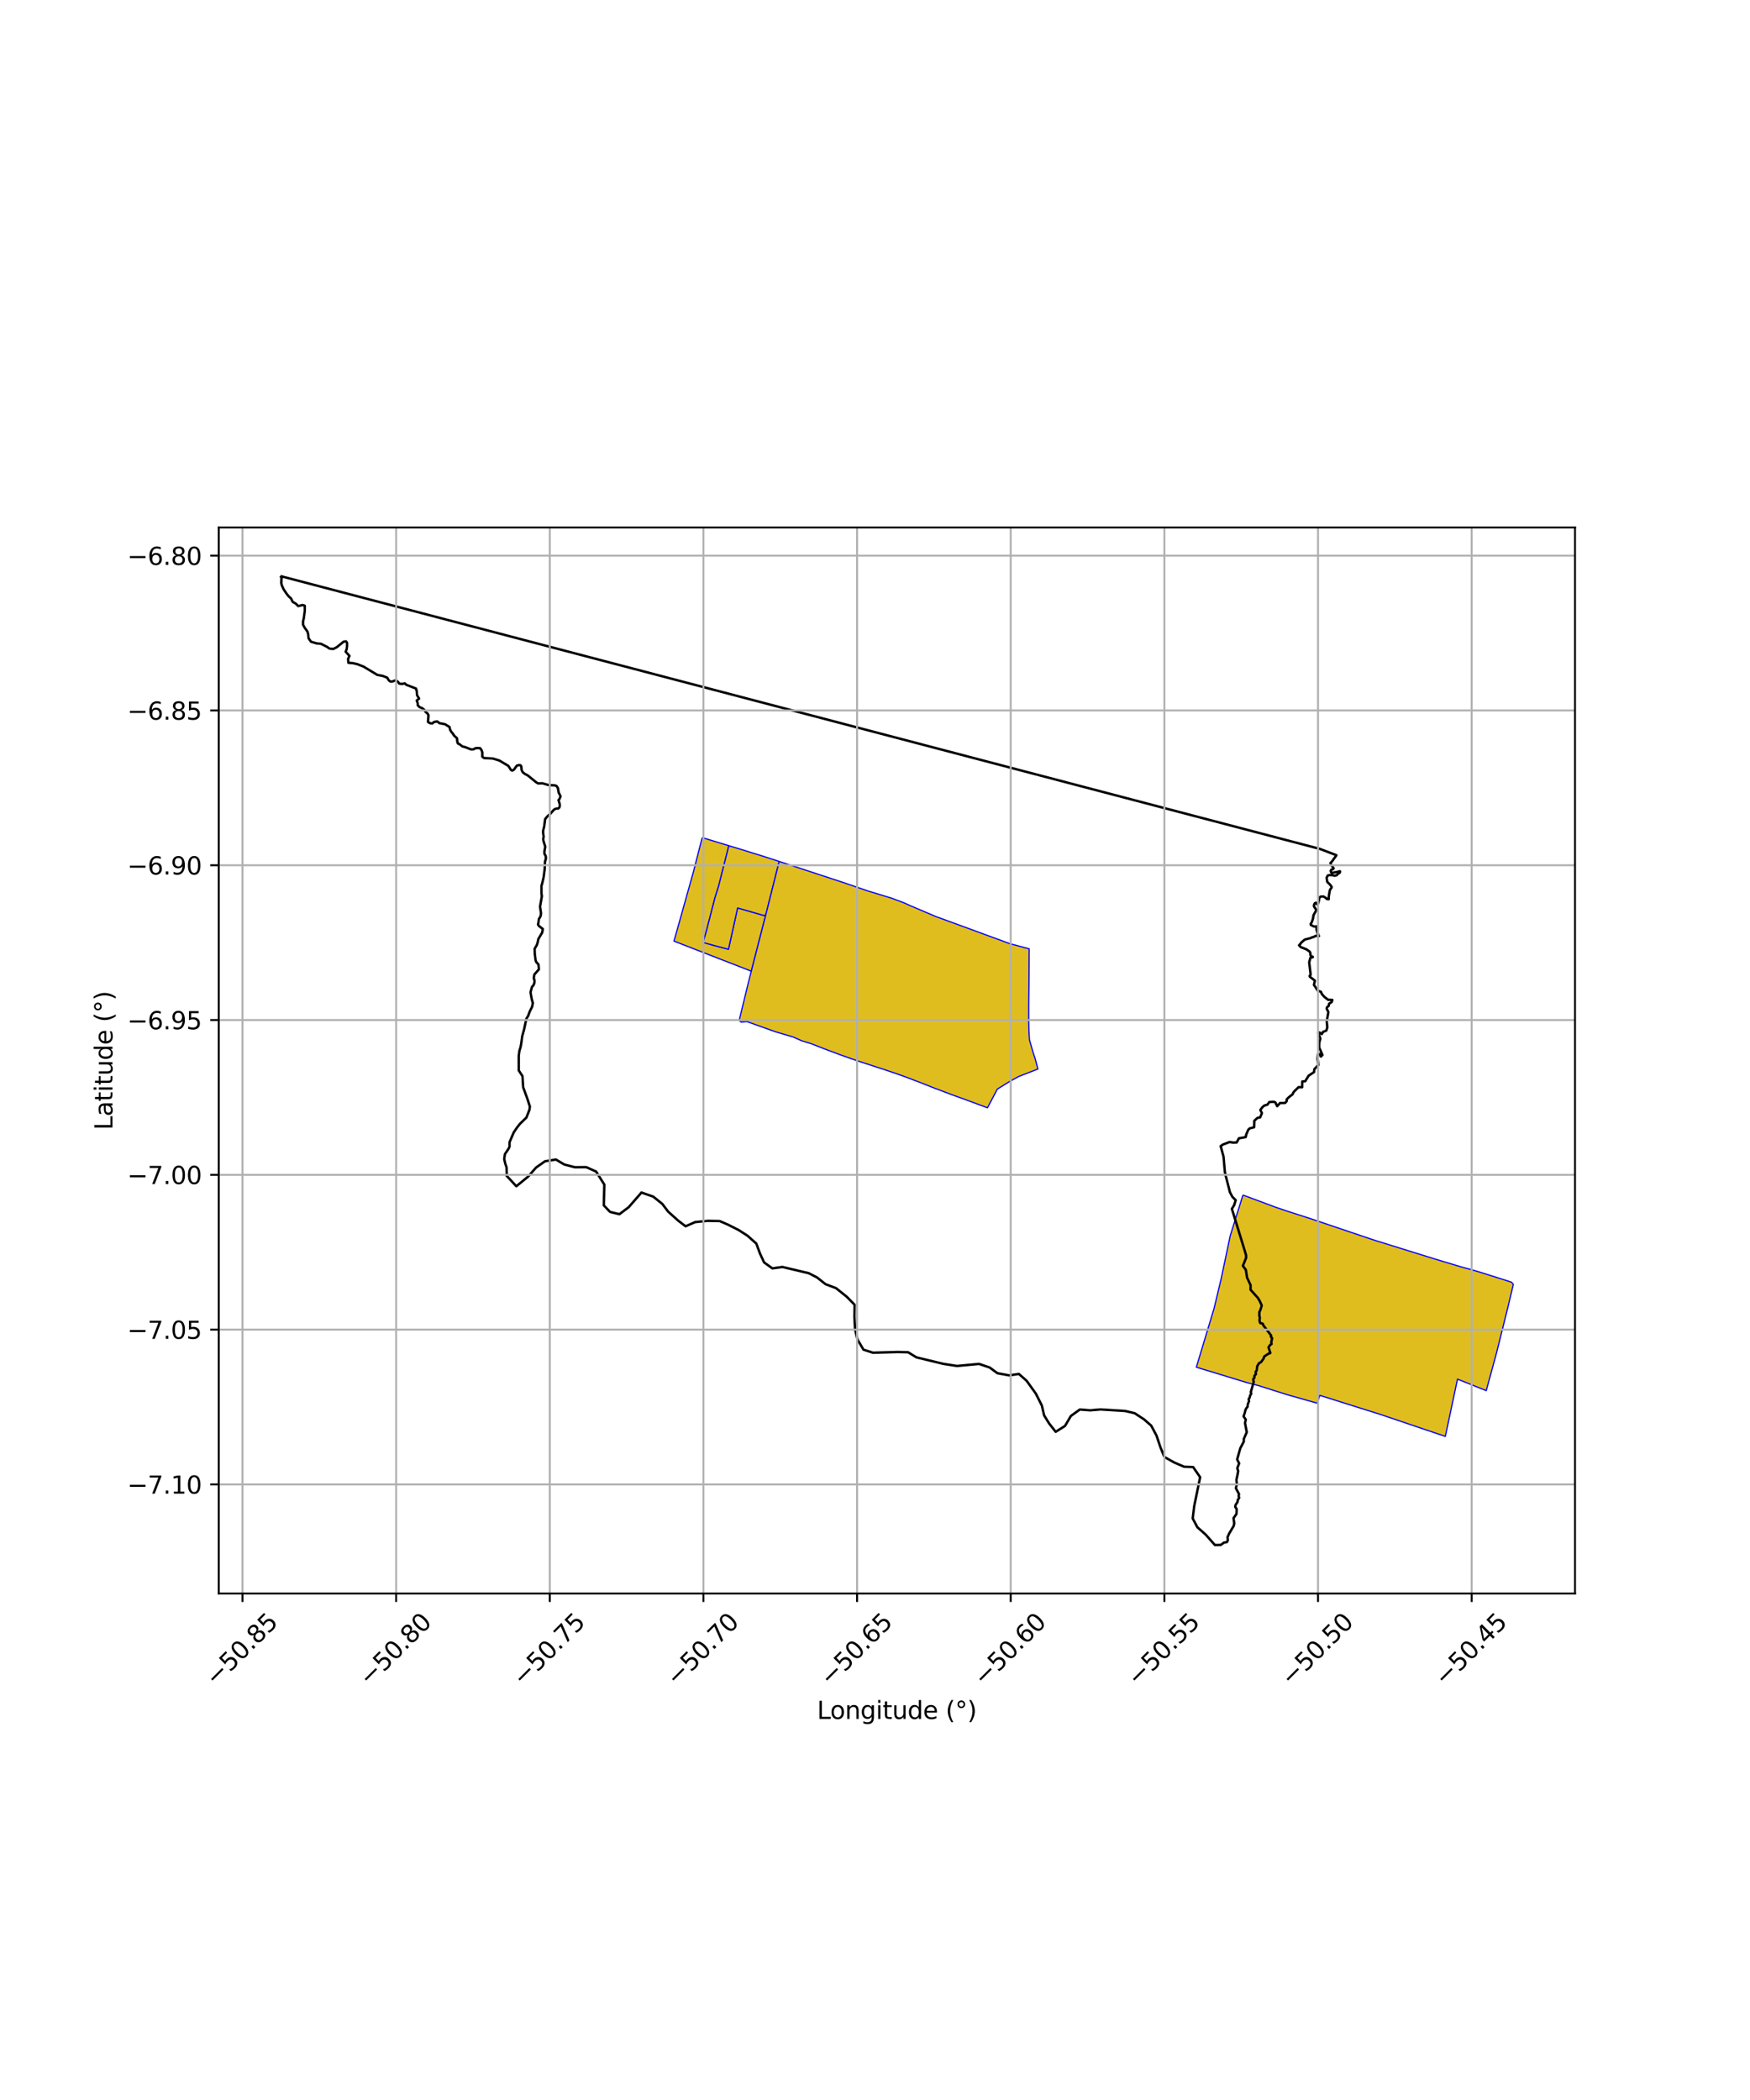 <?xml version="1.0" encoding="utf-8" standalone="no"?>
<!DOCTYPE svg PUBLIC "-//W3C//DTD SVG 1.1//EN"
  "http://www.w3.org/Graphics/SVG/1.1/DTD/svg11.dtd">
<svg xmlns:xlink="http://www.w3.org/1999/xlink" width="720pt" height="864pt" viewBox="0 0 720 864" xmlns="http://www.w3.org/2000/svg" version="1.1">
 <defs>
  <style type="text/css">*{stroke-linejoin: round; stroke-linecap: butt}</style>
 </defs>
 <g id="figure_1">
  <g id="patch_1">
   <path d="M 0 864 
L 720 864 
L 720 0 
L 0 0 
z
" style="fill: #ffffff"/>
  </g>
  <g id="axes_1">
   <g id="patch_2">
    <path d="M 90 655.6 
L 648 655.6 
L 648 217.04 
L 90 217.04 
z
" style="fill: #ffffff"/>
   </g>
   <g id="PatchCollection_1">
    <path d="M 288.903 344.611 
L 299.863 347.951 
L 295.642 364.653 
L 294.176 369.299 
L 290.713 382.729 
L 289.306 387.751 
L 294.117 389.087 
L 299.71 390.555 
L 303.468 373.558 
L 314.134 376.62 
L 315.028 376.545 
L 309.107 399.57 
L 295.739 394.384 
L 277.293 387.201 
L 279.265 380.203 
L 283.18 366.229 
L 285.37 358.417 
L 288.903 344.611 
" clip-path="url(#pafcd5d3387)" style="fill: #e0bd1f; stroke: #0000ff; stroke-width: 0.5"/>
    <path d="M 304.418 349.32 
L 315.125 352.652 
L 320.585 354.422 
L 315.028 376.545 
L 314.134 376.62 
L 303.468 373.558 
L 299.71 390.555 
L 294.117 389.087 
L 289.306 387.751 
L 290.713 382.729 
L 294.176 369.299 
L 295.642 364.653 
L 299.863 347.951 
L 304.418 349.32 
" clip-path="url(#pafcd5d3387)" style="fill: #e0bd1f; stroke: #0000ff; stroke-width: 0.5"/>
    <path d="M 320.585 354.422 
L 347.836 363.389 
L 356.902 366.509 
L 366.936 369.572 
L 372.155 371.541 
L 374.329 372.544 
L 384.92 377.045 
L 405.04 384.415 
L 415.531 388.275 
L 423.437 390.383 
L 423.418 392.622 
L 423.349 404.689 
L 423.25 413.194 
L 423.246 420.077 
L 423.334 424.188 
L 423.547 427.801 
L 425.129 433.301 
L 425.975 435.815 
L 427.014 439.835 
L 419.21 442.862 
L 415.609 444.828 
L 410.34 448.086 
L 406.268 455.784 
L 397.34 452.471 
L 391.749 450.453 
L 383.96 447.499 
L 377.772 445.064 
L 371.392 442.649 
L 365.456 440.595 
L 360.575 439.002 
L 353.807 436.804 
L 350.124 435.551 
L 345.549 433.923 
L 340.05 431.866 
L 333.593 429.351 
L 330.006 428.276 
L 326.366 426.679 
L 319.13 424.531 
L 307.273 420.308 
L 304.901 420.523 
L 304.124 419.796 
L 307.872 404.373 
L 315.028 376.545 
L 320.585 354.422 
" clip-path="url(#pafcd5d3387)" style="fill: #e0bd1f; stroke: #0000ff; stroke-width: 0.5"/>
    <path d="M 511.381 491.674 
L 524.736 496.654 
L 529.154 498.154 
L 531.383 498.873 
L 539.597 501.528 
L 563.661 509.654 
L 565.985 510.416 
L 589.293 517.658 
L 593.468 518.932 
L 601.039 521.2 
L 606.495 522.69 
L 609.226 523.507 
L 611.921 524.364 
L 617.325 526.066 
L 621.87 527.519 
L 622.636 528.417 
L 620.27 538.334 
L 618.896 543.855 
L 615.731 556.561 
L 611.486 572.148 
L 599.652 567.411 
L 594.651 590.973 
L 590.429 589.551 
L 585.27 587.812 
L 567.826 581.906 
L 562.378 580.196 
L 556.769 578.429 
L 554.364 577.674 
L 548.942 575.958 
L 542.989 574.087 
L 541.963 577.326 
L 529.491 573.793 
L 517.802 570.079 
L 513.079 568.86 
L 492.203 562.511 
L 499.512 538.287 
L 502.418 526.11 
L 506.162 508.385 
L 511.381 491.674 
" clip-path="url(#pafcd5d3387)" style="fill: #e0bd1f; stroke: #0000ff; stroke-width: 0.5"/>
   </g>
   <g id="PatchCollection_2">
    <path d="M 115.364 236.974 
L 115.746 237.107 
L 543.029 349.262 
L 549.825 351.845 
L 549.701 352.132 
L 548.86 353.228 
L 548.166 354.242 
L 547.391 355.09 
L 547.675 355.713 
L 548.658 357.188 
L 548.658 357.361 
L 548.306 357.646 
L 547.769 357.799 
L 547.693 358.036 
L 547.48 358.266 
L 547.659 358.889 
L 547.867 359.132 
L 550.323 358.688 
L 551.259 358.437 
L 551.356 358.602 
L 551.221 359.041 
L 550.982 359.226 
L 550.451 359.484 
L 550.104 359.997 
L 549.543 360.222 
L 549.017 360.296 
L 548.415 360.106 
L 546.972 360.037 
L 546.337 360.172 
L 545.806 361.08 
L 546.059 362.809 
L 547.254 363.992 
L 547.899 364.918 
L 547.838 365.227 
L 547.406 365.767 
L 547.074 366.487 
L 546.763 368.413 
L 546.639 369.376 
L 546.732 369.855 
L 546.56 369.983 
L 545.915 369.861 
L 545.333 369.343 
L 544.524 368.849 
L 543.368 368.881 
L 542.856 369.224 
L 542.571 370.855 
L 542.174 371.948 
L 541.921 372.108 
L 541.485 371.425 
L 540.951 371.636 
L 540.613 372.331 
L 540.624 372.964 
L 541.603 374.394 
L 540.422 376.545 
L 540.149 378.142 
L 539.678 379.462 
L 539.226 380.16 
L 539.313 380.553 
L 540.553 381.175 
L 541.025 381.213 
L 541.631 381.115 
L 541.677 382.499 
L 542.183 384.187 
L 542.654 385.147 
L 542.143 385.2 
L 541.772 384.995 
L 541.251 385.078 
L 540.5 385.481 
L 539.597 385.721 
L 539.27 385.932 
L 536.834 386.564 
L 535.258 387.911 
L 535.061 388.308 
L 534.478 388.92 
L 535.183 389.663 
L 537.507 390.595 
L 538.766 391.469 
L 539.109 392.042 
L 539.171 393.053 
L 539.509 393.454 
L 539.926 393.512 
L 540.161 393.753 
L 539.943 393.869 
L 539.571 393.89 
L 539.125 394.096 
L 538.64 395.96 
L 539.249 401.043 
L 538.852 401.455 
L 538.875 401.823 
L 541.002 403.471 
L 540.596 405.211 
L 542.153 407.547 
L 543.467 408.066 
L 543.856 408.974 
L 544.829 410.094 
L 546.39 411.321 
L 548.172 411.414 
L 547.905 412.258 
L 546.789 413.003 
L 546.683 413.846 
L 545.952 414.43 
L 545.83 414.955 
L 546.526 416.404 
L 545.864 420.211 
L 546.088 422.726 
L 545.68 424.013 
L 544.297 424.581 
L 543.837 425.438 
L 542.804 424.768 
L 542.398 424.973 
L 543.232 427.294 
L 542.792 428.988 
L 542.753 430.968 
L 544.08 434.04 
L 543.475 434.714 
L 542.85 433.651 
L 542.234 433.847 
L 542.065 435.671 
L 542.446 438.133 
L 540.765 439.887 
L 540.636 441.092 
L 538.424 442.551 
L 536.991 444.868 
L 535.79 444.949 
L 535.753 447.305 
L 534.238 447.31 
L 532.298 449.218 
L 531.779 450.247 
L 530.246 451.45 
L 529.359 452.358 
L 529.408 452.999 
L 528.733 453.794 
L 526.639 453.818 
L 525.483 455.115 
L 524.885 453.956 
L 524.765 453.622 
L 524.18 453.307 
L 522.241 453.396 
L 521.495 454.461 
L 520.115 454.889 
L 519.292 455.645 
L 518.539 456.695 
L 519.189 457.968 
L 518.475 459.71 
L 517.336 459.951 
L 516.067 461.131 
L 515.983 463.783 
L 514.157 464.258 
L 513.572 464.816 
L 512.745 466.761 
L 512.51 467.84 
L 509.726 468.331 
L 508.813 470.034 
L 507.409 470.101 
L 505.885 469.858 
L 503.116 470.911 
L 502.225 471.564 
L 503.398 475.89 
L 503.927 482.044 
L 504.223 483.455 
L 506.037 490.541 
L 507.065 492.444 
L 508.405 493.799 
L 507.754 495.852 
L 506.828 497.35 
L 511.181 511.522 
L 512.639 516.31 
L 512.697 517.485 
L 511.352 520.792 
L 512.572 522.453 
L 513.081 525.654 
L 514.519 528.736 
L 514.514 530.637 
L 517.563 534.03 
L 518.273 535.239 
L 519.123 537.135 
L 518.573 538.907 
L 518.089 539.928 
L 518.18 540.357 
L 518.101 541.26 
L 518.315 542.007 
L 518.199 543.391 
L 518.49 544.345 
L 519.525 544.613 
L 519.816 545.332 
L 522.957 549.436 
L 522.867 549.976 
L 523.386 550.529 
L 523.043 552.248 
L 523.151 552.981 
L 522.518 553.398 
L 521.902 554.353 
L 522.66 556.662 
L 521.68 557.058 
L 520.133 558.111 
L 519.854 558.981 
L 518.8 560.444 
L 517.978 560.859 
L 517.25 562.125 
L 517.042 563.831 
L 516.601 564.417 
L 516.729 565.363 
L 516.112 566.022 
L 516.092 566.836 
L 515.592 567.496 
L 515.813 568.568 
L 514.623 572.727 
L 514.782 573.407 
L 514.324 574.187 
L 514.17 574.936 
L 513.741 575.656 
L 513.891 576.507 
L 513.381 577.732 
L 513.286 578.797 
L 512.897 579.229 
L 512.455 579.967 
L 512.132 581.273 
L 511.627 582.742 
L 512.546 584.055 
L 512.227 585.453 
L 512.953 589.252 
L 511.718 592.069 
L 511.741 593.097 
L 510.291 595.849 
L 508.998 600.449 
L 509.815 602.062 
L 509.055 604.064 
L 509.413 605.195 
L 509.188 606.57 
L 508.698 608.837 
L 508.871 610.721 
L 508.465 612.273 
L 509.769 614.708 
L 509.616 615.542 
L 509.834 616.247 
L 509.264 617.117 
L 509.144 617.979 
L 508.36 619.155 
L 508.209 619.977 
L 508.814 620.883 
L 508.715 622.887 
L 507.506 624.611 
L 507.796 626.711 
L 507.584 627.789 
L 505.667 631.022 
L 505.03 632.483 
L 505.177 633.697 
L 504.819 634.432 
L 503.527 634.702 
L 502.261 635.632 
L 499.846 635.666 
L 496.05 631.381 
L 492.641 628.359 
L 490.711 624.729 
L 491.339 619.621 
L 493.768 607.772 
L 490.887 603.584 
L 487.203 603.462 
L 483.163 601.733 
L 479.047 599.431 
L 477.474 595.557 
L 475.822 590.635 
L 473.642 586.548 
L 470.693 583.971 
L 466.827 581.435 
L 462.895 580.511 
L 452.775 579.885 
L 448.566 580.247 
L 444.285 579.912 
L 440.595 582.562 
L 438.176 586.673 
L 434.337 589.091 
L 431.598 585.594 
L 429.572 582.31 
L 428.649 578.292 
L 426.189 573.4 
L 422.373 568.083 
L 419.206 565.287 
L 415.205 565.87 
L 410.357 564.974 
L 407.193 562.641 
L 402.812 561.153 
L 393.742 562.002 
L 388.082 561.122 
L 377.02 558.445 
L 373.617 556.354 
L 369.371 556.248 
L 359.152 556.549 
L 355.253 555.279 
L 352.834 551.192 
L 351.771 546.829 
L 351.528 541.645 
L 351.597 536.793 
L 348.404 533.539 
L 343.951 529.971 
L 339.66 528.357 
L 336.149 525.578 
L 332.74 523.83 
L 321.884 521.264 
L 317.78 521.846 
L 314.375 519.407 
L 312.689 515.764 
L 311.174 511.647 
L 307.525 508.406 
L 303.913 506.085 
L 299.585 503.895 
L 296.107 502.382 
L 291.3 502.288 
L 286.029 502.798 
L 282.069 504.527 
L 279.01 502.192 
L 274.9 498.508 
L 272.509 495.339 
L 268.757 492.33 
L 263.92 490.643 
L 258.672 496.666 
L 254.848 499.556 
L 251.019 498.627 
L 248.427 495.934 
L 248.629 487.374 
L 245.263 482.028 
L 241.223 480.205 
L 236.509 480.237 
L 232.152 479.107 
L 228.718 477.061 
L 224.226 477.782 
L 220.57 480.349 
L 217.302 484.074 
L 212.435 488.055 
L 208.383 483.697 
L 208.503 483.468 
L 208.407 480.305 
L 207.834 478.581 
L 207.453 476.856 
L 207.738 474.843 
L 209.164 472.733 
L 209.641 471.775 
L 209.64 469.954 
L 211.351 465.928 
L 212.778 463.819 
L 213.92 462.38 
L 216.585 459.792 
L 217.821 456.628 
L 218.011 455.286 
L 216.962 452.028 
L 215.246 447.332 
L 214.957 442.732 
L 213.433 440.432 
L 213.431 434.299 
L 213.714 432.285 
L 214.19 430.753 
L 214.475 429.219 
L 214.854 426.343 
L 215.615 423.563 
L 216.564 419.155 
L 217.326 417.907 
L 217.896 416.279 
L 218.942 414.169 
L 219.227 412.636 
L 218.75 411.006 
L 218.272 408.228 
L 218.843 406.118 
L 219.562 405.215 
L 219.881 404.29 
L 219.921 403.323 
L 219.6 402.478 
L 219.839 400.949 
L 221.717 398.816 
L 221.556 396.844 
L 220.596 395.758 
L 220.356 395.074 
L 220.035 392.539 
L 219.954 390.366 
L 220.833 388.876 
L 221.151 387.951 
L 221.511 386.302 
L 223.069 383.685 
L 223.347 382.235 
L 221.668 380.908 
L 221.348 380.306 
L 221.547 379.541 
L 221.707 378.092 
L 222.106 377.528 
L 222.465 376.723 
L 222.584 375.677 
L 222.184 373.021 
L 222.941 368.715 
L 222.779 367.589 
L 222.778 364.37 
L 223.018 363.726 
L 223.656 360.95 
L 224.094 357.649 
L 224.212 354.551 
L 224.531 353.545 
L 224.61 352.78 
L 224.49 352.137 
L 224.011 351.291 
L 223.97 350.406 
L 224.329 348.353 
L 223.608 346.02 
L 223.487 345.054 
L 223.687 344.289 
L 223.447 342.639 
L 223.486 341.634 
L 223.885 340.064 
L 224.283 337.006 
L 225.162 335.919 
L 226.361 334.873 
L 227.798 333.262 
L 228.358 332.819 
L 229.036 332.658 
L 229.676 332.657 
L 230.155 332.174 
L 230.316 331.53 
L 230.275 330.806 
L 229.794 329.196 
L 230.233 328.633 
L 230.633 327.627 
L 229.868 326.104 
L 229.532 324.212 
L 228.927 323.333 
L 228.2 323.117 
L 225.761 323.013 
L 223.218 322.278 
L 221.371 322.314 
L 220.605 321.858 
L 217.119 319.018 
L 215.969 318.424 
L 215.063 317.723 
L 214.61 316.81 
L 214.469 315.267 
L 214.12 314.846 
L 213.459 314.776 
L 212.623 315.022 
L 211.474 316.636 
L 210.743 317.058 
L 210.22 316.777 
L 209.135 315.098 
L 205.455 312.904 
L 202.798 312.083 
L 199.119 311.878 
L 198.437 311.329 
L 198.436 309.547 
L 198.095 308.586 
L 197.55 307.833 
L 196.528 307.764 
L 195.642 307.833 
L 194.756 308.314 
L 193.734 308.314 
L 191.486 307.422 
L 190.192 307.081 
L 189.169 306.258 
L 188.42 305.915 
L 188.146 305.229 
L 188.009 303.72 
L 186.783 302.623 
L 186.306 301.801 
L 185.693 301.115 
L 185.215 300.293 
L 184.942 299.126 
L 183.103 297.961 
L 180.855 297.551 
L 179.831 296.796 
L 178.537 297.072 
L 177.789 297.689 
L 176.767 297.484 
L 176.085 297.004 
L 176.288 294.26 
L 175.811 293.437 
L 175.13 292.957 
L 174.584 292.066 
L 173.63 291.311 
L 172.677 290.969 
L 171.858 290.147 
L 171.858 289.323 
L 171.449 288.226 
L 172.425 287.429 
L 171.57 285.978 
L 171.462 284.31 
L 171.141 283.287 
L 167.133 281.728 
L 166.545 281.138 
L 165.423 281.406 
L 164.248 281.246 
L 163.766 280.547 
L 163.072 280.009 
L 162.377 280.009 
L 161.309 280.44 
L 160.56 280.386 
L 159.865 279.796 
L 159.33 278.827 
L 157.489 278.098 
L 155.227 277.671 
L 149.571 274.258 
L 147.026 273.262 
L 145.189 272.836 
L 143.351 272.694 
L 143.209 271.129 
L 143.774 269.847 
L 142.218 268.14 
L 142.642 267.001 
L 142.782 265.72 
L 142.782 264.439 
L 142.357 263.87 
L 141.368 264.012 
L 138.541 266.291 
L 137.129 267.003 
L 135.573 266.861 
L 134.583 266.15 
L 132.038 264.87 
L 130.342 264.728 
L 127.939 264.017 
L 126.948 262.594 
L 126.806 261.029 
L 126.523 259.89 
L 125.392 258.324 
L 124.685 257.043 
L 124.685 255.621 
L 124.967 254.482 
L 125.39 251.349 
L 125.389 249.215 
L 124.54 248.93 
L 122.703 249.358 
L 121.713 248.362 
L 120.441 247.65 
L 119.734 246.228 
L 118.76 245.345 
L 117.86 244.2 
L 116.674 242.435 
L 115.963 240.86 
L 115.726 239.905 
L 115.82 237.662 
L 115.364 236.974 
L 115.364 236.974 
" clip-path="url(#pafcd5d3387)" style="fill: none; stroke: #000000"/>
   </g>
   <g id="matplotlib.axis_1">
    <g id="xtick_1">
     <g id="line2d_1">
      <path d="M 99.766 655.6 
L 99.766 217.04 
" clip-path="url(#pafcd5d3387)" style="fill: none; stroke: #b0b0b0; stroke-width: 0.8; stroke-linecap: square"/>
     </g>
     <g id="line2d_2">
      <defs>
       <path id="m32234285d7" d="M 0 0 
L 0 3.5 
" style="stroke: #000000; stroke-width: 0.8"/>
      </defs>
      <g>
       <use xlink:href="#m32234285d7" x="99.766" y="655.6" style="stroke: #000000; stroke-width: 0.8"/>
      </g>
     </g>
     <g id="text_1">
      <!-- −50.85 -->
      <g transform="translate(88.633 694.142) rotate(-45) scale(0.1 -0.1)">
       <defs>
        <path id="DejaVuSans-2212" d="M 678 2272 
L 4684 2272 
L 4684 1741 
L 678 1741 
L 678 2272 
z
" transform="scale(0.016)"/>
        <path id="DejaVuSans-35" d="M 691 4666 
L 3169 4666 
L 3169 4134 
L 1269 4134 
L 1269 2991 
Q 1406 3038 1543 3061 
Q 1681 3084 1819 3084 
Q 2600 3084 3056 2656 
Q 3513 2228 3513 1497 
Q 3513 744 3044 326 
Q 2575 -91 1722 -91 
Q 1428 -91 1123 -41 
Q 819 9 494 109 
L 494 744 
Q 775 591 1075 516 
Q 1375 441 1709 441 
Q 2250 441 2565 725 
Q 2881 1009 2881 1497 
Q 2881 1984 2565 2268 
Q 2250 2553 1709 2553 
Q 1456 2553 1204 2497 
Q 953 2441 691 2322 
L 691 4666 
z
" transform="scale(0.016)"/>
        <path id="DejaVuSans-30" d="M 2034 4250 
Q 1547 4250 1301 3770 
Q 1056 3291 1056 2328 
Q 1056 1369 1301 889 
Q 1547 409 2034 409 
Q 2525 409 2770 889 
Q 3016 1369 3016 2328 
Q 3016 3291 2770 3770 
Q 2525 4250 2034 4250 
z
M 2034 4750 
Q 2819 4750 3233 4129 
Q 3647 3509 3647 2328 
Q 3647 1150 3233 529 
Q 2819 -91 2034 -91 
Q 1250 -91 836 529 
Q 422 1150 422 2328 
Q 422 3509 836 4129 
Q 1250 4750 2034 4750 
z
" transform="scale(0.016)"/>
        <path id="DejaVuSans-2e" d="M 684 794 
L 1344 794 
L 1344 0 
L 684 0 
L 684 794 
z
" transform="scale(0.016)"/>
        <path id="DejaVuSans-38" d="M 2034 2216 
Q 1584 2216 1326 1975 
Q 1069 1734 1069 1313 
Q 1069 891 1326 650 
Q 1584 409 2034 409 
Q 2484 409 2743 651 
Q 3003 894 3003 1313 
Q 3003 1734 2745 1975 
Q 2488 2216 2034 2216 
z
M 1403 2484 
Q 997 2584 770 2862 
Q 544 3141 544 3541 
Q 544 4100 942 4425 
Q 1341 4750 2034 4750 
Q 2731 4750 3128 4425 
Q 3525 4100 3525 3541 
Q 3525 3141 3298 2862 
Q 3072 2584 2669 2484 
Q 3125 2378 3379 2068 
Q 3634 1759 3634 1313 
Q 3634 634 3220 271 
Q 2806 -91 2034 -91 
Q 1263 -91 848 271 
Q 434 634 434 1313 
Q 434 1759 690 2068 
Q 947 2378 1403 2484 
z
M 1172 3481 
Q 1172 3119 1398 2916 
Q 1625 2713 2034 2713 
Q 2441 2713 2670 2916 
Q 2900 3119 2900 3481 
Q 2900 3844 2670 4047 
Q 2441 4250 2034 4250 
Q 1625 4250 1398 4047 
Q 1172 3844 1172 3481 
z
" transform="scale(0.016)"/>
       </defs>
       <use xlink:href="#DejaVuSans-2212"/>
       <use xlink:href="#DejaVuSans-35" transform="translate(83.789 0)"/>
       <use xlink:href="#DejaVuSans-30" transform="translate(147.412 0)"/>
       <use xlink:href="#DejaVuSans-2e" transform="translate(211.035 0)"/>
       <use xlink:href="#DejaVuSans-38" transform="translate(242.822 0)"/>
       <use xlink:href="#DejaVuSans-35" transform="translate(306.445 0)"/>
      </g>
     </g>
    </g>
    <g id="xtick_2">
     <g id="line2d_3">
      <path d="M 162.981 655.6 
L 162.981 217.04 
" clip-path="url(#pafcd5d3387)" style="fill: none; stroke: #b0b0b0; stroke-width: 0.8; stroke-linecap: square"/>
     </g>
     <g id="line2d_4">
      <g>
       <use xlink:href="#m32234285d7" x="162.981" y="655.6" style="stroke: #000000; stroke-width: 0.8"/>
      </g>
     </g>
     <g id="text_2">
      <!-- −50.80 -->
      <g transform="translate(151.848 694.142) rotate(-45) scale(0.1 -0.1)">
       <use xlink:href="#DejaVuSans-2212"/>
       <use xlink:href="#DejaVuSans-35" transform="translate(83.789 0)"/>
       <use xlink:href="#DejaVuSans-30" transform="translate(147.412 0)"/>
       <use xlink:href="#DejaVuSans-2e" transform="translate(211.035 0)"/>
       <use xlink:href="#DejaVuSans-38" transform="translate(242.822 0)"/>
       <use xlink:href="#DejaVuSans-30" transform="translate(306.445 0)"/>
      </g>
     </g>
    </g>
    <g id="xtick_3">
     <g id="line2d_5">
      <path d="M 226.196 655.6 
L 226.196 217.04 
" clip-path="url(#pafcd5d3387)" style="fill: none; stroke: #b0b0b0; stroke-width: 0.8; stroke-linecap: square"/>
     </g>
     <g id="line2d_6">
      <g>
       <use xlink:href="#m32234285d7" x="226.196" y="655.6" style="stroke: #000000; stroke-width: 0.8"/>
      </g>
     </g>
     <g id="text_3">
      <!-- −50.75 -->
      <g transform="translate(215.063 694.142) rotate(-45) scale(0.1 -0.1)">
       <defs>
        <path id="DejaVuSans-37" d="M 525 4666 
L 3525 4666 
L 3525 4397 
L 1831 0 
L 1172 0 
L 2766 4134 
L 525 4134 
L 525 4666 
z
" transform="scale(0.016)"/>
       </defs>
       <use xlink:href="#DejaVuSans-2212"/>
       <use xlink:href="#DejaVuSans-35" transform="translate(83.789 0)"/>
       <use xlink:href="#DejaVuSans-30" transform="translate(147.412 0)"/>
       <use xlink:href="#DejaVuSans-2e" transform="translate(211.035 0)"/>
       <use xlink:href="#DejaVuSans-37" transform="translate(242.822 0)"/>
       <use xlink:href="#DejaVuSans-35" transform="translate(306.445 0)"/>
      </g>
     </g>
    </g>
    <g id="xtick_4">
     <g id="line2d_7">
      <path d="M 289.411 655.6 
L 289.411 217.04 
" clip-path="url(#pafcd5d3387)" style="fill: none; stroke: #b0b0b0; stroke-width: 0.8; stroke-linecap: square"/>
     </g>
     <g id="line2d_8">
      <g>
       <use xlink:href="#m32234285d7" x="289.411" y="655.6" style="stroke: #000000; stroke-width: 0.8"/>
      </g>
     </g>
     <g id="text_4">
      <!-- −50.70 -->
      <g transform="translate(278.278 694.142) rotate(-45) scale(0.1 -0.1)">
       <use xlink:href="#DejaVuSans-2212"/>
       <use xlink:href="#DejaVuSans-35" transform="translate(83.789 0)"/>
       <use xlink:href="#DejaVuSans-30" transform="translate(147.412 0)"/>
       <use xlink:href="#DejaVuSans-2e" transform="translate(211.035 0)"/>
       <use xlink:href="#DejaVuSans-37" transform="translate(242.822 0)"/>
       <use xlink:href="#DejaVuSans-30" transform="translate(306.445 0)"/>
      </g>
     </g>
    </g>
    <g id="xtick_5">
     <g id="line2d_9">
      <path d="M 352.626 655.6 
L 352.626 217.04 
" clip-path="url(#pafcd5d3387)" style="fill: none; stroke: #b0b0b0; stroke-width: 0.8; stroke-linecap: square"/>
     </g>
     <g id="line2d_10">
      <g>
       <use xlink:href="#m32234285d7" x="352.626" y="655.6" style="stroke: #000000; stroke-width: 0.8"/>
      </g>
     </g>
     <g id="text_5">
      <!-- −50.65 -->
      <g transform="translate(341.493 694.142) rotate(-45) scale(0.1 -0.1)">
       <defs>
        <path id="DejaVuSans-36" d="M 2113 2584 
Q 1688 2584 1439 2293 
Q 1191 2003 1191 1497 
Q 1191 994 1439 701 
Q 1688 409 2113 409 
Q 2538 409 2786 701 
Q 3034 994 3034 1497 
Q 3034 2003 2786 2293 
Q 2538 2584 2113 2584 
z
M 3366 4563 
L 3366 3988 
Q 3128 4100 2886 4159 
Q 2644 4219 2406 4219 
Q 1781 4219 1451 3797 
Q 1122 3375 1075 2522 
Q 1259 2794 1537 2939 
Q 1816 3084 2150 3084 
Q 2853 3084 3261 2657 
Q 3669 2231 3669 1497 
Q 3669 778 3244 343 
Q 2819 -91 2113 -91 
Q 1303 -91 875 529 
Q 447 1150 447 2328 
Q 447 3434 972 4092 
Q 1497 4750 2381 4750 
Q 2619 4750 2861 4703 
Q 3103 4656 3366 4563 
z
" transform="scale(0.016)"/>
       </defs>
       <use xlink:href="#DejaVuSans-2212"/>
       <use xlink:href="#DejaVuSans-35" transform="translate(83.789 0)"/>
       <use xlink:href="#DejaVuSans-30" transform="translate(147.412 0)"/>
       <use xlink:href="#DejaVuSans-2e" transform="translate(211.035 0)"/>
       <use xlink:href="#DejaVuSans-36" transform="translate(242.822 0)"/>
       <use xlink:href="#DejaVuSans-35" transform="translate(306.445 0)"/>
      </g>
     </g>
    </g>
    <g id="xtick_6">
     <g id="line2d_11">
      <path d="M 415.841 655.6 
L 415.841 217.04 
" clip-path="url(#pafcd5d3387)" style="fill: none; stroke: #b0b0b0; stroke-width: 0.8; stroke-linecap: square"/>
     </g>
     <g id="line2d_12">
      <g>
       <use xlink:href="#m32234285d7" x="415.841" y="655.6" style="stroke: #000000; stroke-width: 0.8"/>
      </g>
     </g>
     <g id="text_6">
      <!-- −50.60 -->
      <g transform="translate(404.708 694.142) rotate(-45) scale(0.1 -0.1)">
       <use xlink:href="#DejaVuSans-2212"/>
       <use xlink:href="#DejaVuSans-35" transform="translate(83.789 0)"/>
       <use xlink:href="#DejaVuSans-30" transform="translate(147.412 0)"/>
       <use xlink:href="#DejaVuSans-2e" transform="translate(211.035 0)"/>
       <use xlink:href="#DejaVuSans-36" transform="translate(242.822 0)"/>
       <use xlink:href="#DejaVuSans-30" transform="translate(306.445 0)"/>
      </g>
     </g>
    </g>
    <g id="xtick_7">
     <g id="line2d_13">
      <path d="M 479.056 655.6 
L 479.056 217.04 
" clip-path="url(#pafcd5d3387)" style="fill: none; stroke: #b0b0b0; stroke-width: 0.8; stroke-linecap: square"/>
     </g>
     <g id="line2d_14">
      <g>
       <use xlink:href="#m32234285d7" x="479.056" y="655.6" style="stroke: #000000; stroke-width: 0.8"/>
      </g>
     </g>
     <g id="text_7">
      <!-- −50.55 -->
      <g transform="translate(467.923 694.142) rotate(-45) scale(0.1 -0.1)">
       <use xlink:href="#DejaVuSans-2212"/>
       <use xlink:href="#DejaVuSans-35" transform="translate(83.789 0)"/>
       <use xlink:href="#DejaVuSans-30" transform="translate(147.412 0)"/>
       <use xlink:href="#DejaVuSans-2e" transform="translate(211.035 0)"/>
       <use xlink:href="#DejaVuSans-35" transform="translate(242.822 0)"/>
       <use xlink:href="#DejaVuSans-35" transform="translate(306.445 0)"/>
      </g>
     </g>
    </g>
    <g id="xtick_8">
     <g id="line2d_15">
      <path d="M 542.271 655.6 
L 542.271 217.04 
" clip-path="url(#pafcd5d3387)" style="fill: none; stroke: #b0b0b0; stroke-width: 0.8; stroke-linecap: square"/>
     </g>
     <g id="line2d_16">
      <g>
       <use xlink:href="#m32234285d7" x="542.271" y="655.6" style="stroke: #000000; stroke-width: 0.8"/>
      </g>
     </g>
     <g id="text_8">
      <!-- −50.50 -->
      <g transform="translate(531.138 694.142) rotate(-45) scale(0.1 -0.1)">
       <use xlink:href="#DejaVuSans-2212"/>
       <use xlink:href="#DejaVuSans-35" transform="translate(83.789 0)"/>
       <use xlink:href="#DejaVuSans-30" transform="translate(147.412 0)"/>
       <use xlink:href="#DejaVuSans-2e" transform="translate(211.035 0)"/>
       <use xlink:href="#DejaVuSans-35" transform="translate(242.822 0)"/>
       <use xlink:href="#DejaVuSans-30" transform="translate(306.445 0)"/>
      </g>
     </g>
    </g>
    <g id="xtick_9">
     <g id="line2d_17">
      <path d="M 605.487 655.6 
L 605.487 217.04 
" clip-path="url(#pafcd5d3387)" style="fill: none; stroke: #b0b0b0; stroke-width: 0.8; stroke-linecap: square"/>
     </g>
     <g id="line2d_18">
      <g>
       <use xlink:href="#m32234285d7" x="605.487" y="655.6" style="stroke: #000000; stroke-width: 0.8"/>
      </g>
     </g>
     <g id="text_9">
      <!-- −50.45 -->
      <g transform="translate(594.354 694.142) rotate(-45) scale(0.1 -0.1)">
       <defs>
        <path id="DejaVuSans-34" d="M 2419 4116 
L 825 1625 
L 2419 1625 
L 2419 4116 
z
M 2253 4666 
L 3047 4666 
L 3047 1625 
L 3713 1625 
L 3713 1100 
L 3047 1100 
L 3047 0 
L 2419 0 
L 2419 1100 
L 313 1100 
L 313 1709 
L 2253 4666 
z
" transform="scale(0.016)"/>
       </defs>
       <use xlink:href="#DejaVuSans-2212"/>
       <use xlink:href="#DejaVuSans-35" transform="translate(83.789 0)"/>
       <use xlink:href="#DejaVuSans-30" transform="translate(147.412 0)"/>
       <use xlink:href="#DejaVuSans-2e" transform="translate(211.035 0)"/>
       <use xlink:href="#DejaVuSans-34" transform="translate(242.822 0)"/>
       <use xlink:href="#DejaVuSans-35" transform="translate(306.445 0)"/>
      </g>
     </g>
    </g>
    <g id="text_10">
     <!-- Longitude (°) -->
     <g transform="translate(336.14 707.211) scale(0.1 -0.1)">
      <defs>
       <path id="DejaVuSans-4c" d="M 628 4666 
L 1259 4666 
L 1259 531 
L 3531 531 
L 3531 0 
L 628 0 
L 628 4666 
z
" transform="scale(0.016)"/>
       <path id="DejaVuSans-6f" d="M 1959 3097 
Q 1497 3097 1228 2736 
Q 959 2375 959 1747 
Q 959 1119 1226 758 
Q 1494 397 1959 397 
Q 2419 397 2687 759 
Q 2956 1122 2956 1747 
Q 2956 2369 2687 2733 
Q 2419 3097 1959 3097 
z
M 1959 3584 
Q 2709 3584 3137 3096 
Q 3566 2609 3566 1747 
Q 3566 888 3137 398 
Q 2709 -91 1959 -91 
Q 1206 -91 779 398 
Q 353 888 353 1747 
Q 353 2609 779 3096 
Q 1206 3584 1959 3584 
z
" transform="scale(0.016)"/>
       <path id="DejaVuSans-6e" d="M 3513 2113 
L 3513 0 
L 2938 0 
L 2938 2094 
Q 2938 2591 2744 2837 
Q 2550 3084 2163 3084 
Q 1697 3084 1428 2787 
Q 1159 2491 1159 1978 
L 1159 0 
L 581 0 
L 581 3500 
L 1159 3500 
L 1159 2956 
Q 1366 3272 1645 3428 
Q 1925 3584 2291 3584 
Q 2894 3584 3203 3211 
Q 3513 2838 3513 2113 
z
" transform="scale(0.016)"/>
       <path id="DejaVuSans-67" d="M 2906 1791 
Q 2906 2416 2648 2759 
Q 2391 3103 1925 3103 
Q 1463 3103 1205 2759 
Q 947 2416 947 1791 
Q 947 1169 1205 825 
Q 1463 481 1925 481 
Q 2391 481 2648 825 
Q 2906 1169 2906 1791 
z
M 3481 434 
Q 3481 -459 3084 -895 
Q 2688 -1331 1869 -1331 
Q 1566 -1331 1297 -1286 
Q 1028 -1241 775 -1147 
L 775 -588 
Q 1028 -725 1275 -790 
Q 1522 -856 1778 -856 
Q 2344 -856 2625 -561 
Q 2906 -266 2906 331 
L 2906 616 
Q 2728 306 2450 153 
Q 2172 0 1784 0 
Q 1141 0 747 490 
Q 353 981 353 1791 
Q 353 2603 747 3093 
Q 1141 3584 1784 3584 
Q 2172 3584 2450 3431 
Q 2728 3278 2906 2969 
L 2906 3500 
L 3481 3500 
L 3481 434 
z
" transform="scale(0.016)"/>
       <path id="DejaVuSans-69" d="M 603 3500 
L 1178 3500 
L 1178 0 
L 603 0 
L 603 3500 
z
M 603 4863 
L 1178 4863 
L 1178 4134 
L 603 4134 
L 603 4863 
z
" transform="scale(0.016)"/>
       <path id="DejaVuSans-74" d="M 1172 4494 
L 1172 3500 
L 2356 3500 
L 2356 3053 
L 1172 3053 
L 1172 1153 
Q 1172 725 1289 603 
Q 1406 481 1766 481 
L 2356 481 
L 2356 0 
L 1766 0 
Q 1100 0 847 248 
Q 594 497 594 1153 
L 594 3053 
L 172 3053 
L 172 3500 
L 594 3500 
L 594 4494 
L 1172 4494 
z
" transform="scale(0.016)"/>
       <path id="DejaVuSans-75" d="M 544 1381 
L 544 3500 
L 1119 3500 
L 1119 1403 
Q 1119 906 1312 657 
Q 1506 409 1894 409 
Q 2359 409 2629 706 
Q 2900 1003 2900 1516 
L 2900 3500 
L 3475 3500 
L 3475 0 
L 2900 0 
L 2900 538 
Q 2691 219 2414 64 
Q 2138 -91 1772 -91 
Q 1169 -91 856 284 
Q 544 659 544 1381 
z
M 1991 3584 
L 1991 3584 
z
" transform="scale(0.016)"/>
       <path id="DejaVuSans-64" d="M 2906 2969 
L 2906 4863 
L 3481 4863 
L 3481 0 
L 2906 0 
L 2906 525 
Q 2725 213 2448 61 
Q 2172 -91 1784 -91 
Q 1150 -91 751 415 
Q 353 922 353 1747 
Q 353 2572 751 3078 
Q 1150 3584 1784 3584 
Q 2172 3584 2448 3432 
Q 2725 3281 2906 2969 
z
M 947 1747 
Q 947 1113 1208 752 
Q 1469 391 1925 391 
Q 2381 391 2643 752 
Q 2906 1113 2906 1747 
Q 2906 2381 2643 2742 
Q 2381 3103 1925 3103 
Q 1469 3103 1208 2742 
Q 947 2381 947 1747 
z
" transform="scale(0.016)"/>
       <path id="DejaVuSans-65" d="M 3597 1894 
L 3597 1613 
L 953 1613 
Q 991 1019 1311 708 
Q 1631 397 2203 397 
Q 2534 397 2845 478 
Q 3156 559 3463 722 
L 3463 178 
Q 3153 47 2828 -22 
Q 2503 -91 2169 -91 
Q 1331 -91 842 396 
Q 353 884 353 1716 
Q 353 2575 817 3079 
Q 1281 3584 2069 3584 
Q 2775 3584 3186 3129 
Q 3597 2675 3597 1894 
z
M 3022 2063 
Q 3016 2534 2758 2815 
Q 2500 3097 2075 3097 
Q 1594 3097 1305 2825 
Q 1016 2553 972 2059 
L 3022 2063 
z
" transform="scale(0.016)"/>
       <path id="DejaVuSans-20" transform="scale(0.016)"/>
       <path id="DejaVuSans-28" d="M 1984 4856 
Q 1566 4138 1362 3434 
Q 1159 2731 1159 2009 
Q 1159 1288 1364 580 
Q 1569 -128 1984 -844 
L 1484 -844 
Q 1016 -109 783 600 
Q 550 1309 550 2009 
Q 550 2706 781 3412 
Q 1013 4119 1484 4856 
L 1984 4856 
z
" transform="scale(0.016)"/>
       <path id="DejaVuSans-b0" d="M 1600 4347 
Q 1350 4347 1178 4173 
Q 1006 4000 1006 3750 
Q 1006 3503 1178 3333 
Q 1350 3163 1600 3163 
Q 1850 3163 2022 3333 
Q 2194 3503 2194 3750 
Q 2194 3997 2020 4172 
Q 1847 4347 1600 4347 
z
M 1600 4750 
Q 1800 4750 1984 4673 
Q 2169 4597 2303 4453 
Q 2447 4313 2519 4134 
Q 2591 3956 2591 3750 
Q 2591 3338 2302 3052 
Q 2013 2766 1594 2766 
Q 1172 2766 890 3047 
Q 609 3328 609 3750 
Q 609 4169 896 4459 
Q 1184 4750 1600 4750 
z
" transform="scale(0.016)"/>
       <path id="DejaVuSans-29" d="M 513 4856 
L 1013 4856 
Q 1481 4119 1714 3412 
Q 1947 2706 1947 2009 
Q 1947 1309 1714 600 
Q 1481 -109 1013 -844 
L 513 -844 
Q 928 -128 1133 580 
Q 1338 1288 1338 2009 
Q 1338 2731 1133 3434 
Q 928 4138 513 4856 
z
" transform="scale(0.016)"/>
      </defs>
      <use xlink:href="#DejaVuSans-4c"/>
      <use xlink:href="#DejaVuSans-6f" transform="translate(53.963 0)"/>
      <use xlink:href="#DejaVuSans-6e" transform="translate(115.145 0)"/>
      <use xlink:href="#DejaVuSans-67" transform="translate(178.523 0)"/>
      <use xlink:href="#DejaVuSans-69" transform="translate(242 0)"/>
      <use xlink:href="#DejaVuSans-74" transform="translate(269.783 0)"/>
      <use xlink:href="#DejaVuSans-75" transform="translate(308.992 0)"/>
      <use xlink:href="#DejaVuSans-64" transform="translate(372.371 0)"/>
      <use xlink:href="#DejaVuSans-65" transform="translate(435.848 0)"/>
      <use xlink:href="#DejaVuSans-20" transform="translate(497.371 0)"/>
      <use xlink:href="#DejaVuSans-28" transform="translate(529.158 0)"/>
      <use xlink:href="#DejaVuSans-b0" transform="translate(568.172 0)"/>
      <use xlink:href="#DejaVuSans-29" transform="translate(618.172 0)"/>
     </g>
    </g>
   </g>
   <g id="matplotlib.axis_2">
    <g id="ytick_1">
     <g id="line2d_19">
      <path d="M 90 610.727 
L 648 610.727 
" clip-path="url(#pafcd5d3387)" style="fill: none; stroke: #b0b0b0; stroke-width: 0.8; stroke-linecap: square"/>
     </g>
     <g id="line2d_20">
      <defs>
       <path id="m79156ab072" d="M 0 0 
L -3.5 0 
" style="stroke: #000000; stroke-width: 0.8"/>
      </defs>
      <g>
       <use xlink:href="#m79156ab072" x="90" y="610.727" style="stroke: #000000; stroke-width: 0.8"/>
      </g>
     </g>
     <g id="text_11">
      <!-- −7.10 -->
      <g transform="translate(52.355 614.526) scale(0.1 -0.1)">
       <defs>
        <path id="DejaVuSans-31" d="M 794 531 
L 1825 531 
L 1825 4091 
L 703 3866 
L 703 4441 
L 1819 4666 
L 2450 4666 
L 2450 531 
L 3481 531 
L 3481 0 
L 794 0 
L 794 531 
z
" transform="scale(0.016)"/>
       </defs>
       <use xlink:href="#DejaVuSans-2212"/>
       <use xlink:href="#DejaVuSans-37" transform="translate(83.789 0)"/>
       <use xlink:href="#DejaVuSans-2e" transform="translate(147.412 0)"/>
       <use xlink:href="#DejaVuSans-31" transform="translate(179.199 0)"/>
       <use xlink:href="#DejaVuSans-30" transform="translate(242.822 0)"/>
      </g>
     </g>
    </g>
    <g id="ytick_2">
     <g id="line2d_21">
      <path d="M 90 547.042 
L 648 547.042 
" clip-path="url(#pafcd5d3387)" style="fill: none; stroke: #b0b0b0; stroke-width: 0.8; stroke-linecap: square"/>
     </g>
     <g id="line2d_22">
      <g>
       <use xlink:href="#m79156ab072" x="90" y="547.042" style="stroke: #000000; stroke-width: 0.8"/>
      </g>
     </g>
     <g id="text_12">
      <!-- −7.05 -->
      <g transform="translate(52.355 550.841) scale(0.1 -0.1)">
       <use xlink:href="#DejaVuSans-2212"/>
       <use xlink:href="#DejaVuSans-37" transform="translate(83.789 0)"/>
       <use xlink:href="#DejaVuSans-2e" transform="translate(147.412 0)"/>
       <use xlink:href="#DejaVuSans-30" transform="translate(179.199 0)"/>
       <use xlink:href="#DejaVuSans-35" transform="translate(242.822 0)"/>
      </g>
     </g>
    </g>
    <g id="ytick_3">
     <g id="line2d_23">
      <path d="M 90 483.357 
L 648 483.357 
" clip-path="url(#pafcd5d3387)" style="fill: none; stroke: #b0b0b0; stroke-width: 0.8; stroke-linecap: square"/>
     </g>
     <g id="line2d_24">
      <g>
       <use xlink:href="#m79156ab072" x="90" y="483.357" style="stroke: #000000; stroke-width: 0.8"/>
      </g>
     </g>
     <g id="text_13">
      <!-- −7.00 -->
      <g transform="translate(52.355 487.156) scale(0.1 -0.1)">
       <use xlink:href="#DejaVuSans-2212"/>
       <use xlink:href="#DejaVuSans-37" transform="translate(83.789 0)"/>
       <use xlink:href="#DejaVuSans-2e" transform="translate(147.412 0)"/>
       <use xlink:href="#DejaVuSans-30" transform="translate(179.199 0)"/>
       <use xlink:href="#DejaVuSans-30" transform="translate(242.822 0)"/>
      </g>
     </g>
    </g>
    <g id="ytick_4">
     <g id="line2d_25">
      <path d="M 90 419.672 
L 648 419.672 
" clip-path="url(#pafcd5d3387)" style="fill: none; stroke: #b0b0b0; stroke-width: 0.8; stroke-linecap: square"/>
     </g>
     <g id="line2d_26">
      <g>
       <use xlink:href="#m79156ab072" x="90" y="419.672" style="stroke: #000000; stroke-width: 0.8"/>
      </g>
     </g>
     <g id="text_14">
      <!-- −6.95 -->
      <g transform="translate(52.355 423.471) scale(0.1 -0.1)">
       <defs>
        <path id="DejaVuSans-39" d="M 703 97 
L 703 672 
Q 941 559 1184 500 
Q 1428 441 1663 441 
Q 2288 441 2617 861 
Q 2947 1281 2994 2138 
Q 2813 1869 2534 1725 
Q 2256 1581 1919 1581 
Q 1219 1581 811 2004 
Q 403 2428 403 3163 
Q 403 3881 828 4315 
Q 1253 4750 1959 4750 
Q 2769 4750 3195 4129 
Q 3622 3509 3622 2328 
Q 3622 1225 3098 567 
Q 2575 -91 1691 -91 
Q 1453 -91 1209 -44 
Q 966 3 703 97 
z
M 1959 2075 
Q 2384 2075 2632 2365 
Q 2881 2656 2881 3163 
Q 2881 3666 2632 3958 
Q 2384 4250 1959 4250 
Q 1534 4250 1286 3958 
Q 1038 3666 1038 3163 
Q 1038 2656 1286 2365 
Q 1534 2075 1959 2075 
z
" transform="scale(0.016)"/>
       </defs>
       <use xlink:href="#DejaVuSans-2212"/>
       <use xlink:href="#DejaVuSans-36" transform="translate(83.789 0)"/>
       <use xlink:href="#DejaVuSans-2e" transform="translate(147.412 0)"/>
       <use xlink:href="#DejaVuSans-39" transform="translate(179.199 0)"/>
       <use xlink:href="#DejaVuSans-35" transform="translate(242.822 0)"/>
      </g>
     </g>
    </g>
    <g id="ytick_5">
     <g id="line2d_27">
      <path d="M 90 355.987 
L 648 355.987 
" clip-path="url(#pafcd5d3387)" style="fill: none; stroke: #b0b0b0; stroke-width: 0.8; stroke-linecap: square"/>
     </g>
     <g id="line2d_28">
      <g>
       <use xlink:href="#m79156ab072" x="90" y="355.987" style="stroke: #000000; stroke-width: 0.8"/>
      </g>
     </g>
     <g id="text_15">
      <!-- −6.90 -->
      <g transform="translate(52.355 359.787) scale(0.1 -0.1)">
       <use xlink:href="#DejaVuSans-2212"/>
       <use xlink:href="#DejaVuSans-36" transform="translate(83.789 0)"/>
       <use xlink:href="#DejaVuSans-2e" transform="translate(147.412 0)"/>
       <use xlink:href="#DejaVuSans-39" transform="translate(179.199 0)"/>
       <use xlink:href="#DejaVuSans-30" transform="translate(242.822 0)"/>
      </g>
     </g>
    </g>
    <g id="ytick_6">
     <g id="line2d_29">
      <path d="M 90 292.303 
L 648 292.303 
" clip-path="url(#pafcd5d3387)" style="fill: none; stroke: #b0b0b0; stroke-width: 0.8; stroke-linecap: square"/>
     </g>
     <g id="line2d_30">
      <g>
       <use xlink:href="#m79156ab072" x="90" y="292.303" style="stroke: #000000; stroke-width: 0.8"/>
      </g>
     </g>
     <g id="text_16">
      <!-- −6.85 -->
      <g transform="translate(52.355 296.102) scale(0.1 -0.1)">
       <use xlink:href="#DejaVuSans-2212"/>
       <use xlink:href="#DejaVuSans-36" transform="translate(83.789 0)"/>
       <use xlink:href="#DejaVuSans-2e" transform="translate(147.412 0)"/>
       <use xlink:href="#DejaVuSans-38" transform="translate(179.199 0)"/>
       <use xlink:href="#DejaVuSans-35" transform="translate(242.822 0)"/>
      </g>
     </g>
    </g>
    <g id="ytick_7">
     <g id="line2d_31">
      <path d="M 90 228.618 
L 648 228.618 
" clip-path="url(#pafcd5d3387)" style="fill: none; stroke: #b0b0b0; stroke-width: 0.8; stroke-linecap: square"/>
     </g>
     <g id="line2d_32">
      <g>
       <use xlink:href="#m79156ab072" x="90" y="228.618" style="stroke: #000000; stroke-width: 0.8"/>
      </g>
     </g>
     <g id="text_17">
      <!-- −6.80 -->
      <g transform="translate(52.355 232.417) scale(0.1 -0.1)">
       <use xlink:href="#DejaVuSans-2212"/>
       <use xlink:href="#DejaVuSans-36" transform="translate(83.789 0)"/>
       <use xlink:href="#DejaVuSans-2e" transform="translate(147.412 0)"/>
       <use xlink:href="#DejaVuSans-38" transform="translate(179.199 0)"/>
       <use xlink:href="#DejaVuSans-30" transform="translate(242.822 0)"/>
      </g>
     </g>
    </g>
    <g id="text_18">
     <!-- Latitude (°) -->
     <g transform="translate(46.275 464.89) rotate(-90) scale(0.1 -0.1)">
      <defs>
       <path id="DejaVuSans-61" d="M 2194 1759 
Q 1497 1759 1228 1600 
Q 959 1441 959 1056 
Q 959 750 1161 570 
Q 1363 391 1709 391 
Q 2188 391 2477 730 
Q 2766 1069 2766 1631 
L 2766 1759 
L 2194 1759 
z
M 3341 1997 
L 3341 0 
L 2766 0 
L 2766 531 
Q 2569 213 2275 61 
Q 1981 -91 1556 -91 
Q 1019 -91 701 211 
Q 384 513 384 1019 
Q 384 1609 779 1909 
Q 1175 2209 1959 2209 
L 2766 2209 
L 2766 2266 
Q 2766 2663 2505 2880 
Q 2244 3097 1772 3097 
Q 1472 3097 1187 3025 
Q 903 2953 641 2809 
L 641 3341 
Q 956 3463 1253 3523 
Q 1550 3584 1831 3584 
Q 2591 3584 2966 3190 
Q 3341 2797 3341 1997 
z
" transform="scale(0.016)"/>
      </defs>
      <use xlink:href="#DejaVuSans-4c"/>
      <use xlink:href="#DejaVuSans-61" transform="translate(55.713 0)"/>
      <use xlink:href="#DejaVuSans-74" transform="translate(116.992 0)"/>
      <use xlink:href="#DejaVuSans-69" transform="translate(156.201 0)"/>
      <use xlink:href="#DejaVuSans-74" transform="translate(183.984 0)"/>
      <use xlink:href="#DejaVuSans-75" transform="translate(223.193 0)"/>
      <use xlink:href="#DejaVuSans-64" transform="translate(286.572 0)"/>
      <use xlink:href="#DejaVuSans-65" transform="translate(350.049 0)"/>
      <use xlink:href="#DejaVuSans-20" transform="translate(411.572 0)"/>
      <use xlink:href="#DejaVuSans-28" transform="translate(443.359 0)"/>
      <use xlink:href="#DejaVuSans-b0" transform="translate(482.373 0)"/>
      <use xlink:href="#DejaVuSans-29" transform="translate(532.373 0)"/>
     </g>
    </g>
   </g>
   <g id="patch_3">
    <path d="M 90 655.6 
L 90 217.04 
" style="fill: none; stroke: #000000; stroke-width: 0.8; stroke-linejoin: miter; stroke-linecap: square"/>
   </g>
   <g id="patch_4">
    <path d="M 648 655.6 
L 648 217.04 
" style="fill: none; stroke: #000000; stroke-width: 0.8; stroke-linejoin: miter; stroke-linecap: square"/>
   </g>
   <g id="patch_5">
    <path d="M 90 655.6 
L 648 655.6 
" style="fill: none; stroke: #000000; stroke-width: 0.8; stroke-linejoin: miter; stroke-linecap: square"/>
   </g>
   <g id="patch_6">
    <path d="M 90 217.04 
L 648 217.04 
" style="fill: none; stroke: #000000; stroke-width: 0.8; stroke-linejoin: miter; stroke-linecap: square"/>
   </g>
  </g>
 </g>
 <defs>
  <clipPath id="pafcd5d3387">
   <rect x="90" y="217.04" width="558" height="438.561"/>
  </clipPath>
 </defs>
</svg>

